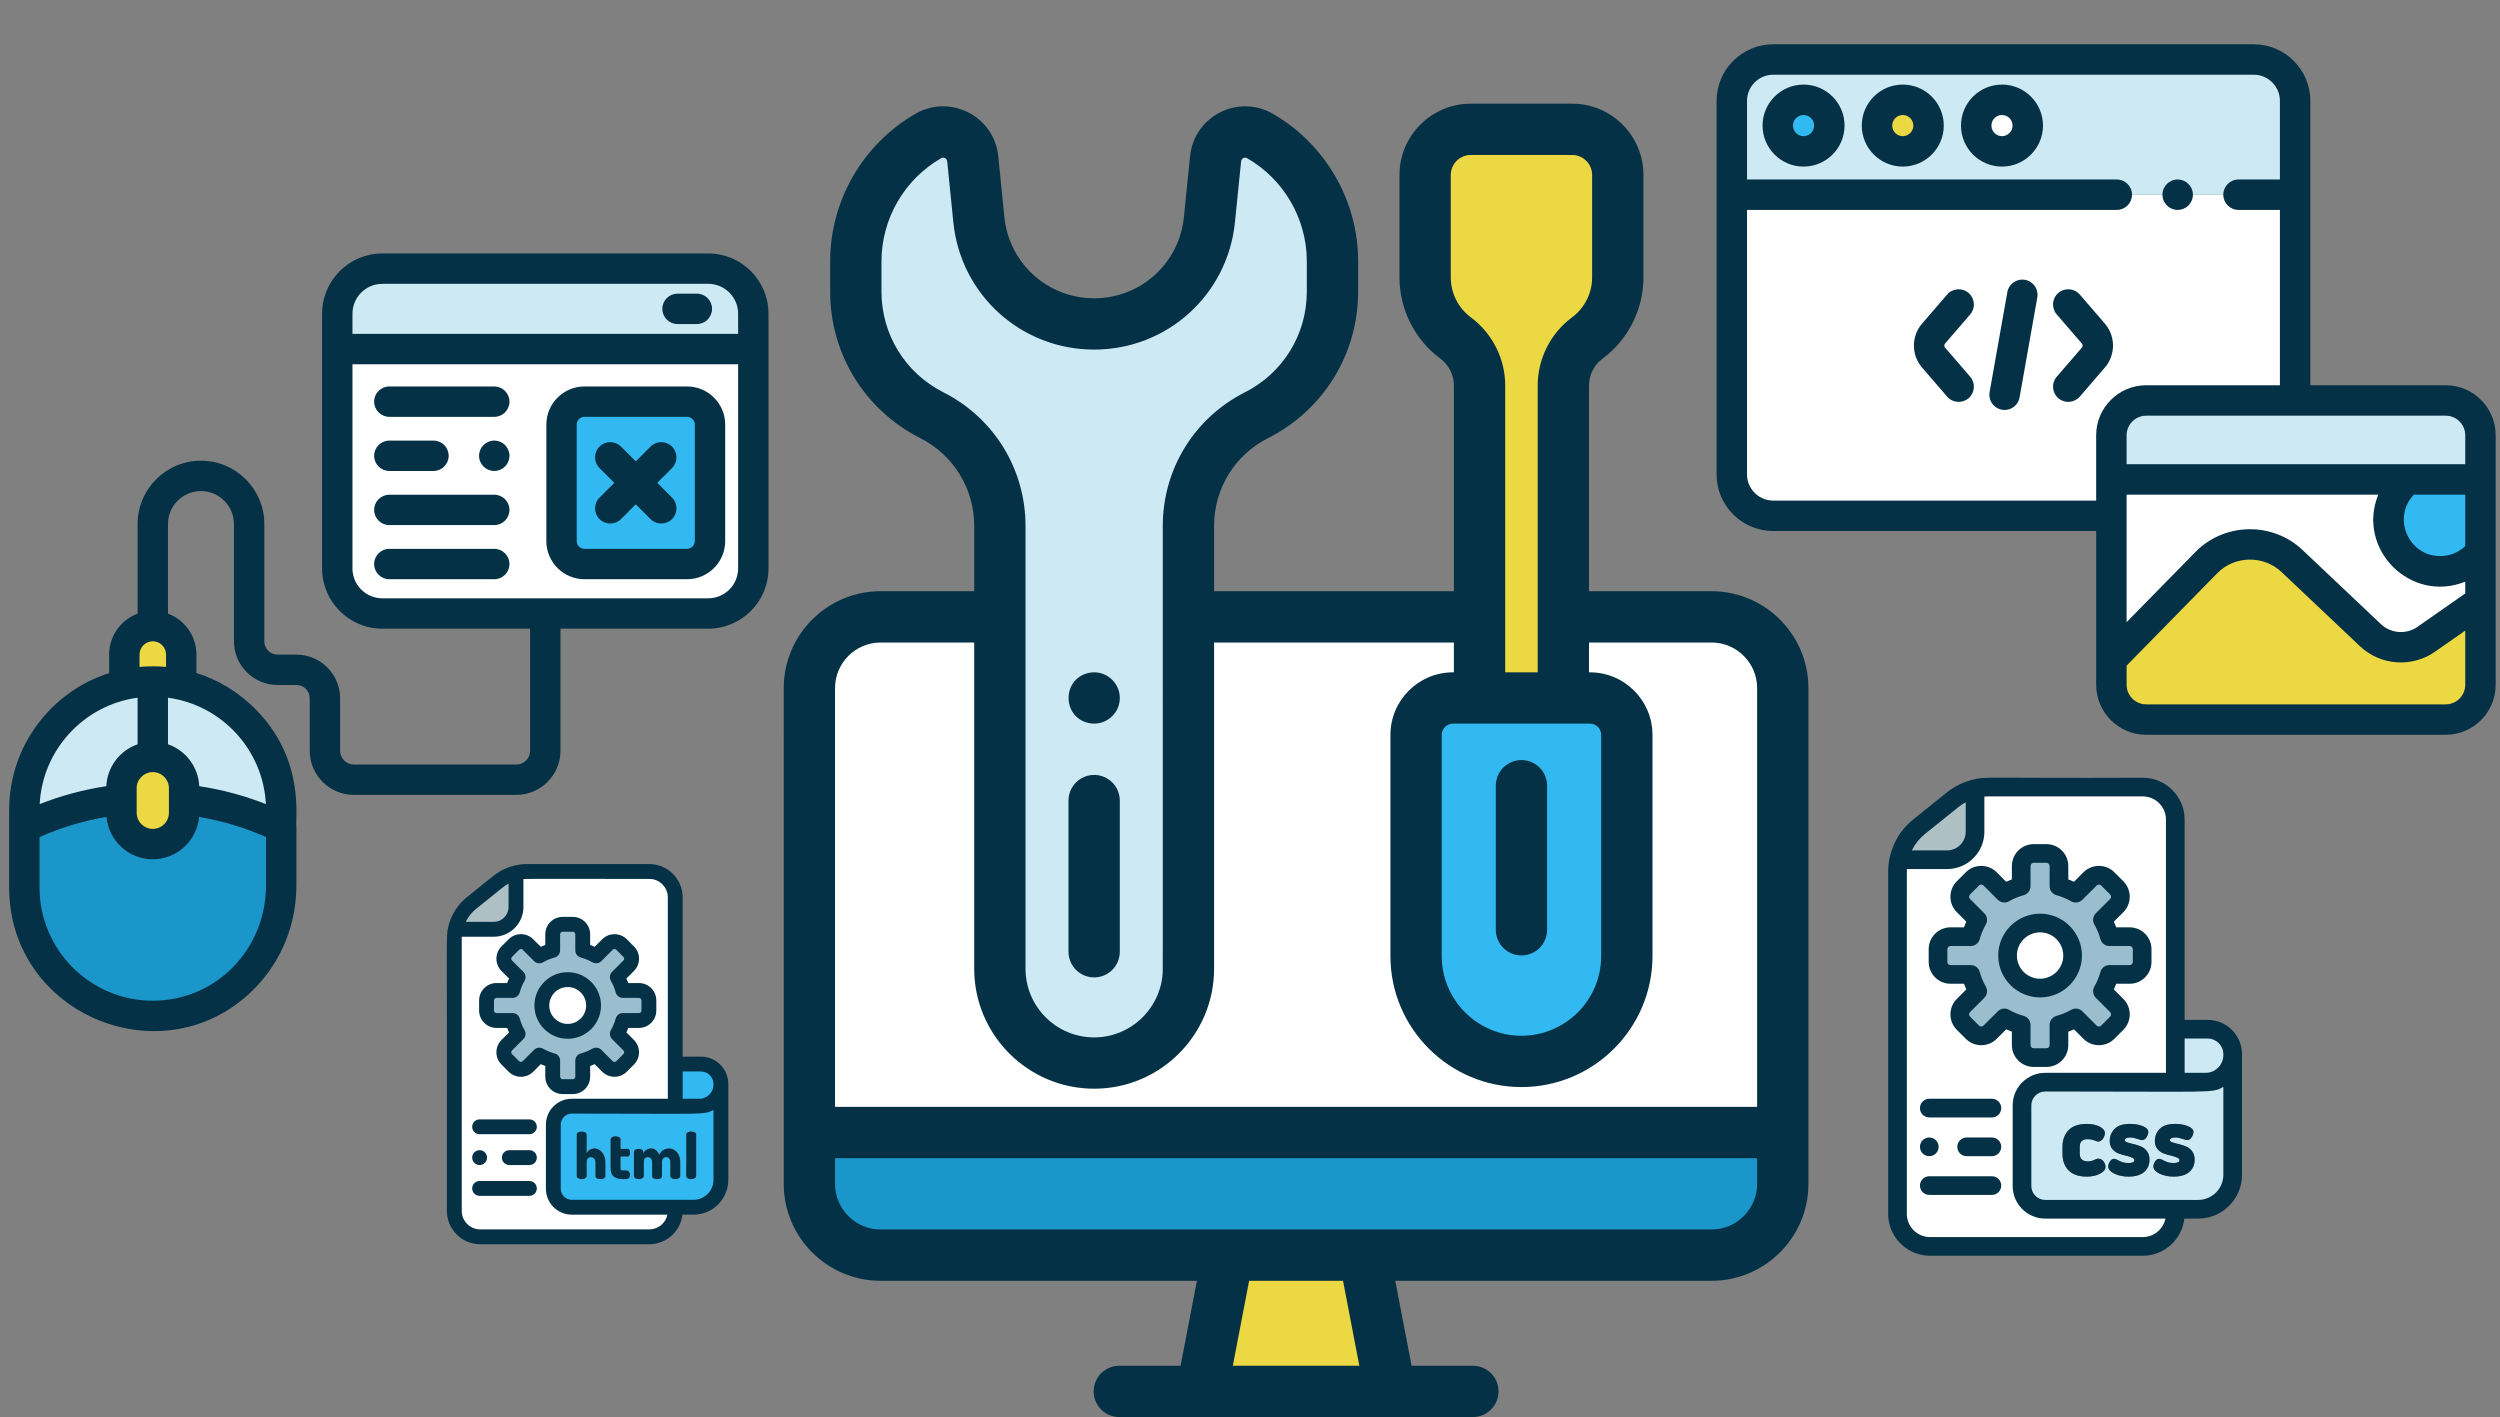 <svg width="434" height="246" viewBox="0 0 434 246" fill="none" xmlns="http://www.w3.org/2000/svg">
<rect x="0" y="0" width="434" height="246" fill="#808080" stroke="none"/>
<g clip-path="url(#clip0)">
<path d="M366.537 75.565C366.537 72.228 369.243 69.522 372.58 69.522H398.433V33.8H300.642V82.359C300.642 86.326 303.857 89.541 307.823 89.541H366.537C366.537 86.64 366.537 78.47 366.537 75.565Z" fill="white"/>
<path d="M398.433 17.512C398.433 13.545 395.218 10.33 391.251 10.33H307.823C303.857 10.33 300.642 13.546 300.642 17.512V33.8H398.433V17.512ZM313.097 26.278C310.625 26.278 308.621 24.274 308.621 21.801C308.621 19.329 310.625 17.325 313.097 17.325C315.57 17.325 317.574 19.329 317.574 21.801C317.574 24.274 315.57 26.278 313.097 26.278ZM330.321 26.278C327.849 26.278 325.844 24.274 325.844 21.801C325.844 19.329 327.848 17.325 330.321 17.325C332.793 17.325 334.798 19.329 334.798 21.801C334.797 24.274 332.793 26.278 330.321 26.278ZM347.544 26.278C345.072 26.278 343.067 24.274 343.067 21.801C343.067 19.329 345.071 17.325 347.544 17.325C350.017 17.325 352.021 19.329 352.021 21.801C352.021 24.274 350.017 26.278 347.544 26.278Z" fill="#CDE9F4"/>
<path d="M316.258 24.966C318.006 23.218 318.006 20.384 316.258 18.636C314.51 16.888 311.676 16.888 309.928 18.636C308.18 20.384 308.18 23.218 309.928 24.966C311.676 26.714 314.51 26.714 316.258 24.966Z" fill="#33B9F1"/>
<path d="M333.48 24.968C335.228 23.22 335.228 20.385 333.48 18.637C331.732 16.889 328.898 16.889 327.15 18.637C325.402 20.385 325.402 23.22 327.15 24.968C328.898 26.715 331.732 26.715 333.48 24.968Z" fill="#ECD843"/>
<path d="M347.544 26.278C350.017 26.278 352.021 24.274 352.021 21.801C352.021 19.329 350.017 17.325 347.544 17.325C345.072 17.325 343.067 19.329 343.067 21.801C343.067 24.274 345.072 26.278 347.544 26.278Z" fill="white"/>
<path d="M430.608 84.64V83.231H429.2C429.72 83.648 430.193 84.12 430.608 84.64Z" fill="white"/>
<path d="M423.614 99.179C418.669 99.179 414.661 95.171 414.661 90.226C414.661 87.395 415.974 84.872 418.025 83.231H366.537V114.474L383.015 97.673C387.07 93.538 393.69 93.414 397.897 97.393L411.517 110.272C414.162 112.773 418.2 113.072 421.184 110.987L430.608 104.402V95.812C428.968 97.864 426.445 99.179 423.614 99.179Z" fill="white"/>
<path d="M429.2 83.231H418.024C415.974 84.872 414.66 87.395 414.66 90.226C414.66 95.171 418.669 99.179 423.614 99.179C426.445 99.179 428.968 97.863 430.608 95.812V84.64C430.192 84.12 429.72 83.648 429.2 83.231Z" fill="#33B9F1"/>
<path d="M424.565 69.522H398.433H372.58C369.243 69.522 366.537 72.227 366.537 75.565V83.231H430.609V75.565C430.608 72.228 427.903 69.522 424.565 69.522Z" fill="#CDE9F4"/>
<path d="M411.517 110.272L397.897 97.393C393.69 93.414 387.07 93.539 383.015 97.673L366.537 114.475V118.877C366.537 122.214 369.243 124.92 372.58 124.92H424.565C427.903 124.92 430.608 122.214 430.608 118.877V104.402L421.184 110.987C418.2 113.072 414.162 112.773 411.517 110.272Z" fill="#ECD843"/>
<path d="M424.565 66.88H401.074C401.074 64.179 401.074 20.471 401.074 17.512C401.074 12.095 396.668 7.688 391.251 7.688H307.823C302.407 7.689 298 12.095 298 17.512V82.359C298 87.776 302.407 92.183 307.823 92.183H363.896V114.474V118.877C363.896 123.666 367.791 127.561 372.58 127.561H424.565C429.354 127.561 433.25 123.665 433.25 118.877C433.25 105.552 433.25 89.224 433.25 75.565C433.25 70.776 429.354 66.88 424.565 66.88ZM369.178 89.541V85.873H412.864C409.035 95.334 418.506 104.804 427.967 100.975V103.025L419.671 108.821C417.724 110.182 415.058 109.985 413.332 108.353L399.712 95.474C394.494 90.539 386.158 90.696 381.129 95.823L369.178 108.008V89.541ZM419.046 85.873H427.967V94.794C426.798 95.911 425.253 96.538 423.614 96.538C418.064 96.538 415.242 89.851 419.046 85.873ZM427.967 75.565V80.59C426.225 80.59 370.921 80.59 369.178 80.59V75.565C369.178 73.689 370.705 72.163 372.58 72.163H424.565C426.441 72.163 427.967 73.689 427.967 75.565ZM307.823 86.899C305.32 86.899 303.283 84.863 303.283 82.359V36.442H367.474C368.933 36.442 370.116 35.259 370.116 33.8C370.116 32.341 368.933 31.159 367.474 31.159H303.283V17.512C303.283 15.008 305.32 12.972 307.823 12.972H391.251C393.755 12.972 395.791 15.008 395.791 17.512V31.159H388.607C387.148 31.159 385.965 32.341 385.965 33.8C385.965 35.259 387.148 36.442 388.607 36.442H395.791V66.88H372.58C367.791 66.88 363.895 70.776 363.895 75.565V86.899H307.823V86.899ZM427.967 118.877C427.967 120.752 426.441 122.278 424.565 122.278H372.58C370.704 122.278 369.178 120.752 369.178 118.877V115.554L384.902 99.523C387.927 96.438 392.943 96.343 396.082 99.312L409.702 112.191C413.241 115.538 418.706 115.941 422.697 113.152L427.967 109.47V118.877Z" fill="#043145"/>
<path d="M313.097 14.683C309.172 14.683 305.979 17.877 305.979 21.801C305.979 25.726 309.172 28.92 313.097 28.92C317.022 28.92 320.216 25.727 320.216 21.801C320.216 17.876 317.022 14.683 313.097 14.683ZM313.097 23.637C312.086 23.637 311.262 22.813 311.262 21.801C311.262 20.79 312.086 19.967 313.097 19.967C314.109 19.967 314.932 20.79 314.932 21.801C314.932 22.813 314.109 23.637 313.097 23.637Z" fill="#043145"/>
<path d="M330.321 14.683C326.396 14.683 323.203 17.877 323.203 21.801C323.203 25.726 326.396 28.92 330.321 28.92C334.246 28.92 337.439 25.727 337.439 21.801C337.439 17.876 334.246 14.683 330.321 14.683ZM330.321 23.637C329.309 23.637 328.486 22.813 328.486 21.801C328.486 20.79 329.309 19.967 330.321 19.967C331.332 19.967 332.156 20.79 332.156 21.801C332.156 22.813 331.332 23.637 330.321 23.637Z" fill="#043145"/>
<path d="M347.544 14.683C343.619 14.683 340.426 17.877 340.426 21.801C340.426 25.726 343.619 28.92 347.544 28.92C351.469 28.92 354.662 25.727 354.662 21.801C354.662 17.876 351.469 14.683 347.544 14.683ZM347.544 23.637C346.532 23.637 345.709 22.813 345.709 21.801C345.709 20.79 346.532 19.967 347.544 19.967C348.556 19.967 349.379 20.79 349.379 21.801C349.379 22.813 348.556 23.637 347.544 23.637Z" fill="#043145"/>
<path d="M342.025 54.584C342.978 53.479 342.855 51.811 341.75 50.858C340.645 49.905 338.977 50.028 338.024 51.132L333.659 56.192C331.79 58.359 331.79 61.626 333.659 63.793L338.024 68.853C338.976 69.955 340.644 70.082 341.75 69.127C342.855 68.174 342.978 66.506 342.025 65.402L337.659 60.342C337.488 60.143 337.488 59.843 337.659 59.644L342.025 54.584Z" fill="#043145"/>
<path d="M365.416 56.192L361.05 51.132C360.097 50.028 358.429 49.905 357.324 50.858C356.22 51.81 356.097 53.479 357.05 54.583L361.415 59.643C361.587 59.842 361.587 60.142 361.415 60.341L357.05 65.401C356.097 66.506 356.22 68.174 357.324 69.127C358.431 70.082 360.099 69.955 361.05 68.853L365.416 63.793C367.284 61.626 367.284 58.359 365.416 56.192Z" fill="#043145"/>
<path d="M351.538 48.578C350.101 48.323 348.73 49.281 348.475 50.718L345.397 68.065C345.111 69.68 346.352 71.168 348.001 71.168C349.258 71.168 350.372 70.268 350.599 68.988L353.677 51.641C353.932 50.204 352.974 48.833 351.538 48.578Z" fill="#043145"/>
<path d="M378.047 36.442C379.506 36.442 380.689 35.259 380.689 33.8C380.689 32.341 379.506 31.159 378.047 31.159H378.041C376.582 31.159 375.402 32.341 375.402 33.8C375.402 35.259 376.588 36.442 378.047 36.442Z" fill="#043145"/>
</g>
<path d="M297.12 107.086H271.4V121.169H276.012C279.55 121.169 282.418 124.037 282.418 127.575V165.966C282.418 176.069 274.228 184.26 264.125 184.26C254.021 184.26 245.831 176.069 245.831 165.966V127.575C245.831 124.037 248.699 121.169 252.237 121.169H256.85V107.086H206.311V168.179C206.311 177.219 198.983 184.547 189.944 184.547C180.904 184.547 173.576 177.219 173.576 168.179V107.086H152.88C146.047 107.086 140.509 112.624 140.509 119.457V196.61H309.491V119.457C309.491 112.624 303.952 107.086 297.12 107.086Z" fill="white"/>
<path d="M140.509 205.521C140.509 212.354 146.047 217.892 152.88 217.892H213.172H236.827H297.12C303.952 217.892 309.491 212.354 309.491 205.521V196.61H140.509V205.521Z" fill="#1A96CA"/>
<path d="M189.944 184.547C198.984 184.547 206.312 177.219 206.312 168.179V107.086V91.306C206.312 83.18 210.882 75.746 218.132 72.076C226.22 67.984 231.318 59.69 231.318 50.625V45.373C231.318 36.388 226.517 28.088 218.73 23.607C215.487 21.742 211.4 23.839 211.024 27.561L209.956 38.14C208.919 48.415 200.27 56.234 189.944 56.234C179.617 56.234 170.968 48.414 169.931 38.14L168.863 27.561C168.487 23.839 164.4 21.742 161.158 23.607C153.37 28.088 148.57 36.388 148.57 45.373V50.625C148.57 59.69 153.668 67.984 161.755 72.076C169.006 75.746 173.576 83.18 173.576 91.306V168.179C173.576 177.219 180.904 184.547 189.944 184.547Z" fill="#CDE9F4"/>
<path d="M252.237 121.169C248.699 121.169 245.83 124.037 245.83 127.575V165.966C245.83 176.069 254.021 184.26 264.124 184.26C274.227 184.26 282.418 176.069 282.418 165.966V127.575C282.418 124.037 279.55 121.169 276.011 121.169C266.974 121.169 257.119 121.169 252.237 121.169Z" fill="#33B9F1"/>
<path d="M271.4 121.169V107.086V66.922C271.4 63.669 272.942 60.61 275.556 58.675C278.883 56.212 280.846 52.318 280.846 48.178V30.369C280.846 25.997 277.301 22.453 272.929 22.453H255.32C250.948 22.453 247.404 25.997 247.404 30.369V48.178C247.404 52.318 249.366 56.212 252.693 58.675C255.307 60.61 256.85 63.67 256.85 66.922V121.169H271.4V121.169Z" fill="#ECD843"/>
<path d="M208.626 241.547H241.374L236.827 217.892H213.172L208.626 241.547Z" fill="#ECD843"/>
<path d="M313.944 119.457C313.944 110.18 306.397 102.633 297.12 102.633H275.852V66.922C275.852 65.09 276.732 63.345 278.205 62.255C282.647 58.967 285.299 53.705 285.299 48.178V30.369C285.299 23.549 279.75 18 272.929 18H255.32C248.499 18 242.95 23.549 242.95 30.369V48.178C242.95 53.704 245.602 58.967 250.044 62.254C251.517 63.344 252.396 65.089 252.396 66.922V102.632H210.765V91.305C210.765 84.822 214.358 78.976 220.143 76.049C229.783 71.17 235.772 61.428 235.772 50.624V45.373C235.772 34.826 230.092 25.006 220.951 19.747C214.907 16.27 207.294 20.186 206.595 27.113L205.527 37.693C204.716 45.725 198.018 51.782 189.945 51.782C181.872 51.782 175.173 45.725 174.363 37.693L173.295 27.113C172.595 20.178 164.975 16.275 158.939 19.747C149.796 25.006 144.116 34.826 144.116 45.373V50.625C144.116 61.429 150.105 71.172 159.745 76.05C165.529 78.977 169.123 84.823 169.123 91.306V102.633H152.88C143.603 102.633 136.056 110.18 136.056 119.457C136.056 122.843 136.055 202.127 136.055 205.522C136.055 214.799 143.603 222.346 152.88 222.346H207.782L204.947 237.094H194.31C191.851 237.094 189.857 239.088 189.857 241.547C189.857 244.006 191.851 246 194.31 246H255.689C258.149 246 260.143 244.006 260.143 241.547C260.143 239.088 258.149 237.094 255.689 237.094H245.053L242.218 222.345H297.12C306.397 222.345 313.944 214.798 313.944 205.521C313.944 202.124 313.944 122.855 313.944 119.457ZM250.283 165.966V127.575C250.283 126.498 251.16 125.622 252.237 125.622H276.012C277.089 125.622 277.965 126.498 277.965 127.575V165.966C277.965 173.598 271.756 179.807 264.125 179.807C256.483 179.807 250.283 173.588 250.283 165.966ZM251.856 48.178V30.369C251.856 28.46 253.41 26.906 255.32 26.906H272.929C274.839 26.906 276.393 28.46 276.393 30.369V48.178C276.393 50.894 275.089 53.48 272.907 55.095C269.174 57.857 266.946 62.279 266.946 66.922V116.716H261.302C261.302 112.001 261.302 72.643 261.302 66.922C261.302 62.279 259.074 57.858 255.342 55.095C253.159 53.48 251.856 50.894 251.856 48.178ZM163.766 68.103C157.139 64.75 153.023 58.052 153.023 50.625V45.373C153.023 38.003 156.991 31.142 163.378 27.467C163.848 27.198 164.383 27.517 164.433 28.008L165.5 38.587C166.771 51.187 177.28 60.688 189.944 60.688C202.607 60.688 213.115 51.187 214.387 38.588L215.455 28.008C215.507 27.494 216.061 27.21 216.508 27.467C222.896 31.142 226.864 38.003 226.864 45.373V50.625C226.864 58.052 222.748 64.75 216.121 68.103C207.323 72.555 201.858 81.446 201.858 91.306V107.086C201.837 171.77 201.914 168.251 201.797 169.396C201.185 175.396 196.103 180.094 189.944 180.094C183.367 180.094 178.029 174.742 178.029 168.179C178.029 159.771 178.029 99.067 178.029 91.306C178.029 81.446 172.564 72.555 163.766 68.103ZM152.88 111.539H169.123V168.179C169.123 179.66 178.463 189 189.944 189C201.425 189 210.765 179.66 210.765 168.179V111.539H252.396V116.716H252.237C246.249 116.716 241.378 121.587 241.378 127.576V165.967C241.378 178.509 251.582 188.714 264.125 188.714C276.667 188.714 286.872 178.509 286.872 165.967V127.576C286.872 121.588 282 116.716 276.012 116.716H275.853V111.539H297.12C301.486 111.539 305.038 115.091 305.038 119.457V192.157H144.962V119.457C144.962 115.091 148.514 111.539 152.88 111.539ZM235.983 237.094H214.017L216.851 222.345H233.149L235.983 237.094ZM152.88 213.439C148.514 213.439 144.962 209.887 144.962 205.521V201.063H305.038V205.521C305.038 209.887 301.486 213.439 297.12 213.439C291.67 213.439 158.917 213.439 152.88 213.439Z" fill="#043145"/>
<path d="M189.944 169.677C192.403 169.677 194.397 167.683 194.397 165.224V138.981C194.397 136.522 192.403 134.528 189.944 134.528C187.485 134.528 185.49 136.522 185.49 138.981V165.224C185.49 167.683 187.485 169.677 189.944 169.677Z" fill="#043145"/>
<path d="M264.124 131.947C261.665 131.947 259.671 133.942 259.671 136.401V161.412C259.671 163.871 261.665 165.866 264.124 165.866C266.583 165.866 268.577 163.871 268.577 161.412V136.401C268.577 133.941 266.584 131.947 264.124 131.947Z" fill="#043145"/>
<path d="M189.072 116.801C184.323 117.766 184.311 124.567 189.072 125.534C191.811 126.08 194.398 123.99 194.398 121.17C194.398 118.382 191.826 116.245 189.072 116.801Z" fill="#043145"/>
<g clip-path="url(#clip1)">
<path d="M355.053 171.46C358.131 170.961 360.222 168.061 359.723 164.983C359.224 161.905 356.324 159.814 353.246 160.313C350.168 160.812 348.077 163.712 348.576 166.79C349.075 169.868 351.975 171.959 355.053 171.46Z" fill="white"/>
<path d="M353.055 183.601H355.262C356.462 183.601 357.434 182.628 357.434 181.428V177.92C358.467 177.64 359.445 177.23 360.352 176.71L362.834 179.191C363.683 180.04 365.059 180.04 365.907 179.191L367.467 177.631C368.316 176.783 368.316 175.407 367.467 174.558L364.986 172.076C365.506 171.169 365.916 170.191 366.196 169.158H369.704C370.904 169.158 371.877 168.186 371.877 166.986V164.779C371.877 163.579 370.904 162.606 369.704 162.606H366.196C365.916 161.574 365.506 160.596 364.986 159.688L367.467 157.207C368.316 156.358 368.316 154.982 367.467 154.134L365.907 152.573C365.059 151.725 363.683 151.725 362.834 152.573L360.352 155.055C359.445 154.535 358.467 154.125 357.434 153.845V150.337C357.434 149.137 356.462 148.164 355.262 148.164H353.055C351.855 148.164 350.882 149.137 350.882 150.337V153.845C349.85 154.125 348.872 154.535 347.964 155.055L345.483 152.574C344.634 151.725 343.258 151.725 342.41 152.574L340.849 154.134C340.001 154.982 340.001 156.358 340.849 157.207L343.331 159.689C342.811 160.596 342.401 161.574 342.121 162.606H338.613C337.413 162.606 336.44 163.579 336.44 164.779V166.986C336.44 168.186 337.413 169.159 338.613 169.159H342.121C342.401 170.191 342.811 171.169 343.331 172.077L340.849 174.558C340.001 175.407 340.001 176.783 340.849 177.631L342.41 179.192C343.258 180.04 344.634 180.04 345.483 179.192L347.964 176.71C348.872 177.23 349.85 177.64 350.882 177.92V181.428C350.882 182.628 351.855 183.601 353.055 183.601ZM348.512 165.883C348.512 162.764 351.04 160.236 354.158 160.236C357.277 160.236 359.805 162.764 359.805 165.883C359.805 169.001 357.277 171.529 354.158 171.529C351.04 171.529 348.512 169.001 348.512 165.883Z" fill="#9BBECF"/>
<path d="M383.251 178.672H377.63V187.863H382.893C385.49 187.863 387.595 185.758 387.595 183.162V183.015C387.595 180.616 385.65 178.672 383.251 178.672Z" fill="#CDE9F4"/>
<path d="M351.019 205.89V191.899C351.019 189.67 352.826 187.863 355.055 187.863H377.63V178.672V142.288C377.63 139.165 375.098 136.633 371.974 136.633C343.841 136.732 344.965 136.409 342.869 136.922V144.386C342.869 147.072 340.691 149.25 338.004 149.25H329.629C329.206 151.236 329.486 148.522 329.406 210.723C329.406 213.847 331.938 216.379 335.062 216.379H371.974C375.098 216.379 377.63 213.847 377.63 210.723V209.926H355.055C352.826 209.926 351.019 208.119 351.019 205.89ZM347.964 176.71L345.483 179.191C344.634 180.04 343.258 180.04 342.41 179.191L340.849 177.631C340.001 176.783 340.001 175.407 340.849 174.558L343.331 172.076C342.811 171.169 342.401 170.191 342.121 169.159H338.613C337.413 169.159 336.44 168.186 336.44 166.986V164.779C336.44 163.579 337.413 162.606 338.613 162.606H342.121C342.401 161.574 342.811 160.596 343.331 159.688L340.849 157.207C340.001 156.358 340.001 154.982 340.849 154.134L342.41 152.573C343.258 151.725 344.634 151.725 345.483 152.573L347.964 155.055C348.872 154.535 349.85 154.125 350.882 153.845V150.337C350.882 149.137 351.855 148.164 353.055 148.164H355.262C356.462 148.164 357.435 149.137 357.435 150.337V153.845C358.467 154.125 359.445 154.535 360.353 155.055L362.834 152.574C363.683 151.725 365.059 151.725 365.907 152.574L367.467 154.134C368.316 154.982 368.316 156.358 367.467 157.207L364.986 159.689C365.506 160.596 365.916 161.574 366.196 162.606H369.704C370.904 162.606 371.877 163.579 371.877 164.779V166.986C371.877 168.186 370.904 169.159 369.704 169.159H366.196C365.916 170.191 365.506 171.169 364.986 172.077L367.467 174.558C368.316 175.407 368.316 176.783 367.467 177.631L365.907 179.192C365.059 180.04 363.683 180.04 362.834 179.192L360.353 176.71C359.445 177.23 358.467 177.64 357.435 177.92V181.428C357.435 182.628 356.462 183.601 355.262 183.601H353.055C351.855 183.601 350.882 182.628 350.882 181.428V177.92C349.85 177.64 348.872 177.23 347.964 176.71Z" fill="white"/>
<path d="M342.869 144.385C342.869 135.93 342.869 145.391 342.869 136.922C342.693 136.995 341.047 137.23 338.967 138.846C333.611 143.347 331.719 143.981 330.261 147.296C329.781 148.387 329.67 149.111 329.629 149.25H338.004C340.691 149.25 342.869 147.072 342.869 144.385Z" fill="#AEC0C4"/>
<path d="M382.893 187.863H377.63H355.054C352.826 187.863 351.019 189.67 351.019 191.899V205.89C351.019 208.119 352.826 209.926 355.054 209.926H377.63H381.606C384.913 209.926 387.594 207.245 387.594 203.938V183.162C387.594 185.758 385.49 187.863 382.893 187.863ZM364.542 203.765C363.912 204.093 363.15 204.258 362.276 204.258C360.872 204.258 359.805 203.894 359.104 203.175C358.404 202.456 358.049 201.491 358.049 200.305V199.064C358.049 197.89 358.404 196.928 359.104 196.204C359.804 195.478 360.859 195.11 362.24 195.11C363.125 195.11 363.877 195.264 364.477 195.567C365.095 195.879 365.407 196.262 365.407 196.707C365.407 197.027 365.295 197.352 365.073 197.675C364.845 198.008 364.562 198.176 364.23 198.176C364.161 198.176 364.013 198.154 363.533 197.961C363.197 197.825 362.842 197.756 362.477 197.756C361.511 197.756 361.042 198.186 361.042 199.069V200.3C361.042 201.183 361.517 201.612 362.495 201.612C362.847 201.612 363.188 201.535 363.511 201.383C363.86 201.218 364.096 201.137 364.23 201.137C364.608 201.137 364.922 201.296 365.162 201.607C365.397 201.913 365.517 202.237 365.517 202.57C365.517 203.027 365.189 203.429 364.542 203.765ZM372.199 203.474C371.573 203.994 370.68 204.258 369.545 204.258C368.588 204.258 367.752 204.087 367.062 203.748C366.353 203.4 365.994 202.979 365.994 202.497C365.994 202.227 366.09 201.939 366.281 201.641C366.479 201.331 366.723 201.174 367.007 201.174C367.168 201.174 367.357 201.236 367.585 201.363C367.792 201.479 368.059 201.601 368.378 201.724C368.69 201.844 369.058 201.905 369.472 201.905C370.17 201.905 370.523 201.737 370.523 201.406C370.523 201.228 370.396 201.083 370.132 200.962C369.847 200.83 369.493 200.717 369.08 200.625C368.659 200.531 368.232 200.406 367.81 200.253C367.378 200.096 367.007 199.834 366.707 199.473C366.404 199.108 366.25 198.636 366.25 198.068C366.25 197.253 366.534 196.549 367.095 195.976C367.656 195.401 368.554 195.11 369.765 195.11C370.586 195.11 371.324 195.238 371.959 195.491C372.617 195.753 372.95 196.094 372.95 196.507C372.95 196.764 372.848 197.063 372.646 197.398C372.437 197.745 372.168 197.921 371.846 197.921C371.714 197.921 371.43 197.845 370.98 197.688C370.552 197.539 370.155 197.464 369.801 197.464C369.477 197.464 369.23 197.516 369.068 197.619C368.915 197.715 368.841 197.822 368.841 197.946C368.841 198.082 368.973 198.199 369.234 198.291C369.528 198.394 369.888 198.497 370.304 198.596C370.726 198.696 371.153 198.827 371.574 198.985C372.006 199.148 372.38 199.428 372.687 199.819C372.995 200.213 373.151 200.711 373.151 201.301C373.151 202.218 372.831 202.949 372.199 203.474ZM380.034 203.474C379.407 203.994 378.514 204.258 377.38 204.258C376.422 204.258 375.587 204.087 374.897 203.748C374.188 203.4 373.829 202.979 373.829 202.497C373.829 202.227 373.925 201.939 374.115 201.641C374.313 201.331 374.558 201.174 374.841 201.174C375.003 201.174 375.192 201.236 375.42 201.363C375.627 201.479 375.894 201.601 376.213 201.724C376.525 201.844 376.893 201.905 377.307 201.905C378.005 201.905 378.358 201.737 378.358 201.406C378.358 201.228 378.23 201.083 377.967 200.962C377.682 200.83 377.328 200.717 376.915 200.625C376.494 200.531 376.067 200.406 375.645 200.253C375.213 200.096 374.842 199.834 374.542 199.473C374.238 199.108 374.085 198.636 374.085 198.068C374.085 197.253 374.369 196.549 374.93 195.976C375.491 195.401 376.389 195.11 377.599 195.11C378.421 195.11 379.159 195.238 379.794 195.491C380.452 195.753 380.785 196.094 380.785 196.507C380.785 196.764 380.683 197.063 380.481 197.398C380.272 197.745 380.002 197.921 379.681 197.921C379.549 197.921 379.265 197.845 378.815 197.688C378.386 197.539 377.99 197.464 377.636 197.464C377.312 197.464 377.065 197.516 376.903 197.619C376.75 197.715 376.676 197.822 376.676 197.946C376.676 198.082 376.808 198.199 377.069 198.291C377.363 198.394 377.722 198.497 378.139 198.596C378.56 198.696 378.988 198.827 379.409 198.985C379.841 199.148 380.215 199.428 380.521 199.819C380.83 200.213 380.986 200.711 380.986 201.301C380.986 202.218 380.666 202.949 380.034 203.474Z" fill="#CDE9F4"/>
<path d="M361.426 165.882C361.426 161.875 358.166 158.615 354.158 158.615C350.151 158.615 346.891 161.875 346.891 165.882C346.891 169.89 350.151 173.15 354.158 173.15C358.166 173.15 361.426 169.89 361.426 165.882ZM350.133 165.882C350.133 163.663 351.939 161.857 354.158 161.857C356.378 161.857 358.184 163.663 358.184 165.882C358.184 168.102 356.378 169.908 354.158 169.908C351.939 169.908 350.133 168.102 350.133 165.882Z" fill="#043145"/>
<path d="M353.055 185.222H355.262C357.353 185.222 359.055 183.52 359.055 181.428V179.101C359.389 178.977 359.718 178.84 360.042 178.691L361.688 180.338C363.167 181.817 365.574 181.817 367.053 180.338L368.613 178.777C370.093 177.298 370.093 174.891 368.613 173.412L366.967 171.766C367.116 171.442 367.253 171.113 367.377 170.779H369.704C371.796 170.779 373.498 169.078 373.498 166.986V164.779C373.498 162.687 371.796 160.985 369.704 160.985H367.377C367.253 160.652 367.117 160.323 366.967 159.999L368.614 158.353C370.093 156.874 370.093 154.467 368.614 152.988L367.053 151.427C365.574 149.948 363.167 149.949 361.688 151.427L360.042 153.074C359.718 152.925 359.389 152.788 359.055 152.664V150.337C359.055 148.245 357.354 146.543 355.262 146.543H353.055C350.963 146.543 349.262 148.245 349.262 150.337V152.664C348.928 152.788 348.599 152.925 348.275 153.073L346.629 151.427C345.15 149.948 342.743 149.948 341.264 151.427L339.703 152.987C338.224 154.467 338.224 156.873 339.703 158.353L341.35 159.999C341.201 160.323 341.064 160.652 340.94 160.985H338.613C336.521 160.985 334.819 162.687 334.819 164.779V166.986C334.819 169.077 336.521 170.779 338.613 170.779H340.94C341.064 171.113 341.201 171.442 341.349 171.766L339.703 173.412C338.224 174.891 338.224 177.298 339.703 178.777L341.264 180.337C342.743 181.817 345.15 181.817 346.629 180.337L348.275 178.691C348.599 178.84 348.928 178.977 349.262 179.101V181.428C349.261 183.52 350.963 185.222 353.055 185.222ZM348.771 175.303C348.131 174.937 347.332 175.05 346.818 175.563L344.336 178.045C344.121 178.26 343.771 178.26 343.556 178.045L341.996 176.485C341.78 176.27 341.78 175.919 341.996 175.704L344.477 173.222C344.995 172.705 345.101 171.905 344.737 171.27C344.279 170.471 343.925 169.617 343.685 168.734C343.493 168.028 342.853 167.538 342.121 167.538H338.613C338.309 167.538 338.061 167.29 338.061 166.986V164.779C338.061 164.475 338.309 164.227 338.613 164.227H342.121C342.853 164.227 343.494 163.737 343.685 163.031C343.925 162.147 344.279 161.294 344.737 160.495C345.101 159.86 344.995 159.06 344.477 158.542L341.996 156.061C341.78 155.845 341.78 155.495 341.996 155.28L343.556 153.72C343.771 153.504 344.121 153.504 344.336 153.72L346.818 156.201C347.335 156.719 348.136 156.825 348.77 156.461C349.57 156.003 350.423 155.649 351.307 155.409C352.013 155.217 352.503 154.576 352.503 153.845V150.337C352.503 150.033 352.751 149.785 353.055 149.785H355.261C355.566 149.785 355.813 150.033 355.813 150.337V153.845C355.813 154.577 356.303 155.218 357.01 155.409C357.893 155.649 358.747 156.003 359.546 156.462C360.181 156.825 360.981 156.719 361.498 156.202L363.98 153.72C364.195 153.505 364.546 153.505 364.761 153.72L366.321 155.28C366.536 155.495 366.536 155.846 366.321 156.061L363.839 158.543C363.322 159.06 363.215 159.86 363.579 160.495C364.037 161.294 364.391 162.147 364.631 163.031C364.823 163.737 365.464 164.227 366.195 164.227H369.703C370.008 164.227 370.256 164.475 370.256 164.779V166.986C370.256 167.29 370.008 167.538 369.703 167.538H366.195C365.464 167.538 364.823 168.028 364.631 168.734C364.391 169.618 364.037 170.471 363.579 171.27C363.215 171.905 363.322 172.705 363.839 173.223L366.321 175.704C366.536 175.92 366.536 176.27 366.321 176.485L364.761 178.045C364.546 178.261 364.195 178.261 363.98 178.045L361.498 175.564C360.981 175.046 360.181 174.94 359.546 175.304C358.747 175.762 357.893 176.116 357.009 176.356C356.303 176.548 355.813 177.189 355.813 177.92V181.428C355.813 181.732 355.566 181.98 355.261 181.98H353.055C352.75 181.98 352.503 181.732 352.503 181.428V177.92C352.503 177.188 352.013 176.548 351.307 176.356C350.423 176.116 349.57 175.762 348.771 175.303Z" fill="#043145"/>
<path d="M383.251 177.051H379.251V142.288C379.251 138.276 375.987 135.012 371.974 135.012C344.046 135.122 344.893 134.758 342.486 135.348C342.485 135.348 342.484 135.348 342.483 135.348C340.836 135.752 339.269 136.524 337.952 137.583L332.14 142.254C329.313 144.525 327.785 147.933 327.785 151.341V210.723C327.785 214.736 331.049 218 335.062 218H371.974C375.708 218 378.793 215.173 379.203 211.547H381.606C385.802 211.547 389.215 208.133 389.215 203.938C389.215 201.634 389.215 185.284 389.215 183.015C389.215 179.726 386.54 177.051 383.251 177.051ZM334.171 144.78L339.982 140.11C340.376 139.793 340.801 139.512 341.248 139.271V144.385C341.248 146.174 339.793 147.629 338.004 147.629H331.893C332.433 146.53 333.209 145.553 334.171 144.78ZM371.974 214.758H335.061C332.837 214.758 331.026 212.948 331.026 210.723C331.031 147.353 331.014 151.318 331.04 150.871H338.004C341.58 150.871 344.489 147.962 344.489 144.385V138.289C345.207 138.223 343.795 138.266 371.974 138.253C374.199 138.253 376.009 140.063 376.009 142.288V186.243H355.055C351.935 186.243 349.398 188.78 349.398 191.899V205.89C349.398 209.009 351.935 211.547 355.055 211.547H375.925C375.543 213.378 373.917 214.758 371.974 214.758ZM385.974 203.938C385.974 206.346 384.014 208.305 381.606 208.305C375.574 208.305 360.492 208.305 355.055 208.305C353.723 208.305 352.64 207.222 352.64 205.891V191.899C352.64 190.568 353.723 189.484 355.055 189.484C384.667 189.484 383.946 189.818 385.974 188.682V203.938ZM385.974 183.162C385.974 184.86 384.592 186.242 382.893 186.242H379.251V180.292H383.251C384.753 180.292 385.974 181.514 385.974 183.015V183.162Z" fill="#043145"/>
<path d="M345.792 190.745H334.924C334.029 190.745 333.303 191.471 333.303 192.366C333.303 193.261 334.029 193.987 334.924 193.987H345.792C346.687 193.987 347.413 193.261 347.413 192.366C347.413 191.471 346.687 190.745 345.792 190.745Z" fill="#043145"/>
<path d="M345.792 197.469H341.408C340.513 197.469 339.787 198.195 339.787 199.09C339.787 199.986 340.513 200.711 341.408 200.711H345.792C346.687 200.711 347.413 199.986 347.413 199.09C347.413 198.195 346.687 197.469 345.792 197.469Z" fill="#043145"/>
<path d="M334.924 200.711H334.928C335.823 200.711 336.547 199.986 336.547 199.09C336.547 198.195 335.819 197.469 334.924 197.469C334.029 197.469 333.303 198.195 333.303 199.09C333.303 199.986 334.029 200.711 334.924 200.711Z" fill="#043145"/>
<path d="M345.792 204.194H334.924C334.029 204.194 333.303 204.92 333.303 205.815C333.303 206.71 334.029 207.436 334.924 207.436H345.792C346.687 207.436 347.413 206.71 347.413 205.815C347.413 204.92 346.687 204.194 345.792 204.194Z" fill="#043145"/>
<path d="M364.231 201.138C364.096 201.138 363.861 201.219 363.511 201.384C363.189 201.536 362.847 201.613 362.496 201.613C361.518 201.613 361.042 201.184 361.042 200.3V199.07C361.042 198.187 361.512 197.757 362.477 197.757C362.842 197.757 363.197 197.826 363.534 197.961C364.013 198.155 364.161 198.177 364.231 198.177C364.562 198.177 364.846 198.009 365.074 197.676C365.295 197.353 365.408 197.028 365.408 196.708C365.408 196.263 365.095 195.88 364.477 195.567C363.878 195.265 363.125 195.111 362.24 195.111C360.86 195.111 359.805 195.479 359.104 196.205C358.405 196.929 358.05 197.891 358.05 199.064V200.306C358.05 201.492 358.404 202.457 359.104 203.175C359.805 203.895 360.872 204.259 362.276 204.259C363.15 204.259 363.912 204.093 364.542 203.766C365.189 203.43 365.517 203.028 365.517 202.571C365.517 202.238 365.398 201.914 365.163 201.608C364.922 201.296 364.608 201.138 364.231 201.138Z" fill="#043145"/>
<path d="M371.574 198.985C371.153 198.827 370.725 198.696 370.304 198.596C369.887 198.497 369.528 198.394 369.234 198.291C368.973 198.199 368.841 198.082 368.841 197.946C368.841 197.822 368.915 197.715 369.068 197.619C369.23 197.516 369.477 197.464 369.801 197.464C370.155 197.464 370.552 197.539 370.979 197.688C371.43 197.845 371.713 197.921 371.846 197.921C372.167 197.921 372.436 197.745 372.646 197.398C372.848 197.063 372.95 196.764 372.95 196.507C372.95 196.094 372.616 195.753 371.958 195.491C371.324 195.238 370.586 195.11 369.764 195.11C368.554 195.11 367.656 195.401 367.095 195.976C366.534 196.549 366.249 197.253 366.249 198.068C366.249 198.636 366.403 199.108 366.707 199.473C367.007 199.834 367.378 200.096 367.81 200.253C368.232 200.406 368.659 200.531 369.08 200.625C369.493 200.717 369.846 200.83 370.132 200.962C370.395 201.083 370.523 201.228 370.523 201.406C370.523 201.737 370.169 201.905 369.472 201.905C369.058 201.905 368.69 201.844 368.378 201.724C368.059 201.601 367.792 201.479 367.585 201.363C367.357 201.236 367.168 201.174 367.006 201.174C366.723 201.174 366.478 201.331 366.28 201.641C366.09 201.939 365.994 202.227 365.994 202.497C365.994 202.979 366.353 203.4 367.062 203.748C367.752 204.087 368.587 204.258 369.545 204.258C370.679 204.258 371.572 203.994 372.199 203.474C372.831 202.949 373.151 202.218 373.151 201.301C373.151 200.711 372.994 200.213 372.686 199.819C372.38 199.428 372.006 199.148 371.574 198.985Z" fill="#043145"/>
<path d="M380.521 199.819C380.215 199.428 379.841 199.148 379.409 198.985C378.987 198.826 378.56 198.695 378.138 198.596C377.722 198.497 377.363 198.394 377.069 198.29C376.808 198.198 376.676 198.082 376.676 197.945C376.676 197.822 376.75 197.715 376.903 197.619C377.065 197.516 377.312 197.464 377.636 197.464C377.99 197.464 378.386 197.539 378.814 197.688C379.265 197.845 379.548 197.921 379.681 197.921C380.002 197.921 380.271 197.745 380.481 197.397C380.683 197.063 380.785 196.763 380.785 196.506C380.785 196.094 380.451 195.752 379.793 195.49C379.159 195.238 378.421 195.11 377.599 195.11C376.389 195.11 375.491 195.401 374.93 195.975C374.369 196.549 374.084 197.253 374.084 198.068C374.084 198.636 374.238 199.108 374.541 199.473C374.842 199.834 375.213 200.096 375.645 200.253C376.067 200.406 376.494 200.531 376.915 200.624C377.328 200.716 377.681 200.83 377.967 200.961C378.23 201.083 378.358 201.228 378.358 201.406C378.358 201.737 378.004 201.905 377.307 201.905C376.893 201.905 376.525 201.844 376.213 201.723C375.894 201.6 375.627 201.479 375.419 201.363C375.192 201.236 375.003 201.174 374.841 201.174C374.558 201.174 374.313 201.331 374.115 201.641C373.925 201.939 373.829 202.227 373.829 202.497C373.829 202.979 374.188 203.4 374.897 203.748C375.587 204.086 376.422 204.258 377.38 204.258C378.514 204.258 379.407 203.994 380.034 203.474C380.666 202.949 380.986 202.218 380.986 201.3C380.986 200.711 380.83 200.213 380.521 199.819Z" fill="#043145"/>
</g>
<g clip-path="url(#clip2)">
<path d="M31.96 138.797V141.097C31.96 144.1 29.526 146.534 26.524 146.534C23.521 146.534 21.087 144.1 21.087 141.097V138.797C11.486 139.826 5.171 143.262 4.226 143.607V154.064C4.226 166.379 14.209 176.362 26.524 176.362C38.839 176.362 48.822 166.379 48.822 154.064V143.607C47.849 143.252 41.533 139.823 31.96 138.797Z" fill="#1A96CA"/>
<path d="M31.462 118.853V113.629C31.462 110.901 29.252 108.691 26.524 108.691C23.797 108.691 21.586 110.901 21.586 113.629V118.853C24.819 118.122 28.223 118.121 31.462 118.853Z" fill="#ECD843"/>
<path d="M42.939 125.511C29.073 110.416 4.226 120.535 4.226 140.602V143.608C5.199 143.252 11.515 139.823 21.088 138.797V136.836C21.088 133.833 23.522 131.399 26.524 131.399C29.526 131.399 31.96 133.833 31.96 136.836V138.797C41.562 139.826 47.877 143.262 48.822 143.608C48.618 142.234 50.182 133.381 42.939 125.511Z" fill="#CDE9F4"/>
<path d="M26.524 146.534C29.526 146.534 31.96 144.1 31.96 141.098C31.96 140.059 31.96 137.938 31.96 136.835C31.96 133.833 29.526 131.399 26.524 131.399C23.521 131.399 21.087 133.833 21.087 136.835V141.098C21.088 144.1 23.522 146.534 26.524 146.534Z" fill="#ECD843"/>
<path d="M58.55 98.682C58.55 103.001 62.052 106.503 66.372 106.503H122.953C127.272 106.503 130.774 103.001 130.774 98.682V60.598H58.55V98.682ZM97.482 73.711C97.482 71.51 99.267 69.726 101.468 69.726H119.271C121.472 69.726 123.257 71.51 123.257 73.711V93.931C123.257 96.132 121.472 97.917 119.271 97.917H101.468C99.267 97.917 97.482 96.132 97.482 93.931V73.711Z" fill="white"/>
<path d="M122.953 46.637H66.372C62.052 46.637 58.55 50.139 58.55 54.458V60.598H130.774V54.458C130.774 50.139 127.272 46.637 122.953 46.637Z" fill="#CDE9F4"/>
<path d="M101.468 97.917H119.271C121.472 97.917 123.257 96.132 123.257 93.931V73.711C123.257 71.51 121.472 69.726 119.271 69.726H101.468C99.266 69.726 97.482 71.51 97.482 73.711V93.931C97.482 96.132 99.267 97.917 101.468 97.917Z" fill="#33B9F1"/>
<path d="M122.953 44H66.372C60.605 44 55.914 48.691 55.914 54.458V98.682C55.914 104.448 60.605 109.14 66.372 109.14H92.026V130.331C92.026 131.648 90.955 132.719 89.638 132.719H61.429C60.113 132.719 59.041 131.648 59.041 130.331V121.22C59.041 117.042 55.642 113.643 51.465 113.643H48.19C46.92 113.643 45.886 112.609 45.886 111.339V90.976C45.886 84.911 40.952 79.977 34.887 79.977C28.822 79.977 23.887 84.911 23.887 90.976V106.528C21.007 107.601 18.949 110.379 18.949 113.629V116.845C8.893 120.059 1.589 129.493 1.589 140.602V154.065C1.589 176.353 28.704 187.306 44.169 171.627C48.87 166.861 51.459 160.464 51.459 153.617V143.608C51.204 142.036 53.087 131.722 44.142 122.902C41.271 120.071 37.837 118.013 34.099 116.831V113.629C34.099 110.379 32.041 107.601 29.161 106.528V90.976C29.161 87.819 31.729 85.25 34.886 85.25C38.044 85.25 40.613 87.819 40.613 90.976V111.339C40.613 115.517 44.012 118.916 48.19 118.916H51.464C52.734 118.916 53.768 119.95 53.768 121.22V130.331C53.768 134.555 57.205 137.992 61.429 137.992H89.638C93.862 137.992 97.299 134.555 97.299 130.331V109.14H122.953C128.719 109.14 133.411 104.448 133.411 98.682C133.411 95.59 133.411 56.148 133.411 54.458C133.411 48.691 128.719 44 122.953 44ZM34.589 136.481C34.439 133.139 32.246 130.271 29.161 129.206V121.122C38.518 122.392 45.681 130.178 46.16 139.592C42.43 138.125 38.555 137.083 34.589 136.481ZM18.459 136.481C14.493 137.083 10.618 138.124 6.888 139.592C7.375 130.094 14.647 122.351 23.887 121.123V129.206C20.744 130.303 18.607 133.19 18.459 136.481ZM23.725 136.835C23.725 135.292 24.981 134.036 26.524 134.036C28.068 134.036 29.324 135.292 29.324 136.835V141.097C29.324 142.641 28.068 143.897 26.524 143.897C24.981 143.897 23.725 142.641 23.725 141.097C23.725 140.055 23.725 137.936 23.725 136.835ZM26.524 173.726C15.683 173.726 6.863 164.906 6.863 154.064V145.319C10.582 143.665 14.48 142.491 18.485 141.818C18.851 145.933 22.316 149.171 26.524 149.171C30.733 149.171 34.197 145.933 34.563 141.818C38.568 142.491 42.466 143.665 46.185 145.319V153.617C46.185 164.897 37.418 173.726 26.524 173.726ZM24.222 115.775V113.629C24.222 112.36 25.255 111.327 26.524 111.327C27.793 111.327 28.826 112.36 28.826 113.629V115.773C27.301 115.634 25.79 115.631 24.222 115.775ZM61.187 54.458C61.187 51.599 63.513 49.273 66.372 49.273H122.953C125.812 49.273 128.138 51.599 128.138 54.458V57.961H61.187V54.458ZM122.953 103.866H66.372C63.513 103.866 61.187 101.541 61.187 98.682V63.234H128.138V98.682C128.138 101.54 125.811 103.866 122.953 103.866Z" fill="#043145"/>
<path d="M85.806 67.089H67.589C66.133 67.089 64.952 68.27 64.952 69.726C64.952 71.182 66.133 72.363 67.589 72.363H85.806C87.262 72.363 88.443 71.182 88.443 69.726C88.443 68.27 87.262 67.089 85.806 67.089Z" fill="#043145"/>
<path d="M85.806 76.486H85.799C84.343 76.486 83.166 77.667 83.166 79.123C83.166 80.579 84.35 81.76 85.806 81.76C87.262 81.76 88.443 80.579 88.443 79.123C88.443 77.667 87.262 76.486 85.806 76.486Z" fill="#043145"/>
<path d="M67.589 81.76H75.252C76.708 81.76 77.889 80.579 77.889 79.123C77.889 77.667 76.708 76.486 75.252 76.486H67.589C66.133 76.486 64.952 77.667 64.952 79.123C64.952 80.579 66.132 81.76 67.589 81.76Z" fill="#043145"/>
<path d="M85.806 85.883H67.589C66.133 85.883 64.952 87.064 64.952 88.52C64.952 89.976 66.133 91.157 67.589 91.157H85.806C87.262 91.157 88.443 89.976 88.443 88.52C88.443 87.064 87.262 85.883 85.806 85.883Z" fill="#043145"/>
<path d="M85.806 95.28H67.589C66.133 95.28 64.952 96.461 64.952 97.916C64.952 99.373 66.133 100.553 67.589 100.553H85.806C87.262 100.553 88.443 99.373 88.443 97.916C88.443 96.461 87.262 95.28 85.806 95.28Z" fill="#043145"/>
<path d="M119.272 67.089H101.468C97.817 67.089 94.846 70.06 94.846 73.711V93.931C94.846 97.583 97.817 100.553 101.468 100.553H119.272C122.923 100.553 125.894 97.583 125.894 93.931V73.711C125.894 70.06 122.923 67.089 119.272 67.089ZM120.62 93.931C120.62 94.675 120.015 95.28 119.272 95.28H101.468C100.724 95.28 100.12 94.675 100.12 93.931V73.711C100.12 72.968 100.724 72.363 101.468 72.363H119.272C120.015 72.363 120.62 72.968 120.62 73.711V93.931Z" fill="#043145"/>
<path d="M120.975 50.981H117.618C116.162 50.981 114.982 52.161 114.982 53.617C114.982 55.073 116.162 56.254 117.618 56.254H120.975C122.431 56.254 123.611 55.073 123.611 53.617C123.611 52.161 122.431 50.981 120.975 50.981Z" fill="#043145"/>
<path d="M116.664 77.527C115.634 76.498 113.965 76.498 112.935 77.527L110.369 80.092L107.804 77.527C106.774 76.498 105.105 76.498 104.075 77.527C103.045 78.557 103.045 80.226 104.075 81.256L106.64 83.821L104.075 86.387C103.045 87.416 103.045 89.086 104.075 90.116C105.105 91.145 106.774 91.145 107.804 90.116L110.369 87.55L112.935 90.116C113.965 91.145 115.634 91.145 116.664 90.116C117.693 89.086 117.693 87.416 116.664 86.387L114.099 83.821L116.664 81.256C117.693 80.226 117.693 78.557 116.664 77.527Z" fill="#043145"/>
</g>
<g clip-path="url(#clip3)">
<path d="M99.007 179.003C101.475 178.757 103.276 176.558 103.031 174.09C102.785 171.622 100.586 169.821 98.118 170.066C95.65 170.312 93.849 172.511 94.094 174.979C94.34 177.447 96.539 179.248 99.007 179.003Z" fill="white"/>
<path d="M97.678 188.643H99.433C100.387 188.643 101.161 187.869 101.161 186.914V184.125C101.982 183.902 102.76 183.576 103.481 183.162L105.455 185.136C106.13 185.811 107.224 185.811 107.899 185.136L109.14 183.895C109.815 183.22 109.815 182.126 109.14 181.451L107.166 179.477C107.58 178.756 107.906 177.978 108.129 177.157H110.919C111.873 177.157 112.647 176.383 112.647 175.429V173.674C112.647 172.719 111.873 171.946 110.919 171.946H108.129C107.906 171.125 107.58 170.347 107.166 169.625L109.14 167.651C109.815 166.977 109.815 165.882 109.14 165.207L107.899 163.967C107.224 163.292 106.13 163.292 105.455 163.967L103.481 165.94C102.76 165.527 101.982 165.201 101.161 164.978V162.188C101.161 161.234 100.387 160.46 99.433 160.46H97.678C96.724 160.46 95.95 161.234 95.95 162.188V164.978C95.129 165.201 94.351 165.527 93.629 165.941L91.656 163.967C90.981 163.292 89.886 163.292 89.212 163.967L87.971 165.208C87.296 165.883 87.296 166.977 87.971 167.652L89.944 169.625C89.531 170.347 89.205 171.125 88.982 171.946H86.192C85.238 171.946 84.464 172.72 84.464 173.674V175.429C84.464 176.383 85.238 177.157 86.192 177.157H88.982C89.205 177.978 89.531 178.756 89.944 179.478L87.971 181.451C87.296 182.126 87.296 183.22 87.971 183.895L89.212 185.136C89.886 185.811 90.981 185.811 91.656 185.136L93.629 183.162C94.351 183.576 95.129 183.902 95.95 184.125V186.915C95.95 187.869 96.724 188.643 97.678 188.643ZM94.065 174.551C94.065 172.071 96.075 170.061 98.555 170.061C101.035 170.061 103.046 172.071 103.046 174.551C103.046 177.032 101.035 179.042 98.555 179.042C96.075 179.042 94.065 177.031 94.065 174.551Z" fill="#9BBECF"/>
<path d="M121.408 192.032H117.222H99.268C97.496 192.032 96.058 193.469 96.058 195.242V206.369C96.058 208.142 97.495 209.579 99.268 209.579H117.222H120.384C123.015 209.579 125.147 207.447 125.147 204.816V188.294C125.147 190.358 123.473 192.032 121.408 192.032ZM105.088 204.172C105.088 204.897 103.375 204.857 103.375 204.173V201.704C103.375 201.287 103.02 200.877 102.579 200.877C102.216 200.877 101.838 201.181 101.838 201.704V204.173C101.838 204.306 101.751 204.427 101.578 204.537C101.002 204.904 100.124 204.617 100.124 204.173V196.963C100.124 196.256 101.838 196.286 101.838 196.963V200.22C102.05 199.765 102.54 199.374 103.209 199.374C104.316 199.374 105.088 200.531 105.088 201.696V204.172ZM108.648 203.199C109.13 203.199 109.378 203.562 109.378 203.951C109.378 204.159 109.315 204.336 109.19 204.483C108.92 204.798 108.503 204.675 108.172 204.703C106.728 204.703 106.006 204.089 106.006 202.862V197.774C106.006 197.435 106.516 197.262 106.857 197.262C107.203 197.262 107.719 197.419 107.719 197.757V199.44H108.968C109.268 199.44 109.388 199.809 109.388 200.104C109.388 200.404 109.274 200.767 108.968 200.767H107.719V202.797C107.719 203.359 108.2 203.151 108.648 203.199ZM118.089 204.172C118.089 204.492 117.604 204.703 117.227 204.703C116.882 204.703 116.376 204.494 116.376 204.174V201.704C116.376 201.153 116.012 200.867 115.635 200.867C115.273 200.867 114.928 201.152 114.928 201.704V204.185C114.928 204.878 113.214 204.875 113.214 204.185V201.715C113.214 201.175 112.839 200.877 112.462 200.877C112.099 200.877 111.766 201.154 111.766 201.704V204.174C111.766 204.496 111.258 204.703 110.903 204.703C110.532 204.703 110.052 204.518 110.052 204.172V199.96C110.052 199.583 110.525 199.44 110.903 199.44C111.258 199.44 111.655 199.612 111.655 199.964V200.22C112.282 199.105 113.918 198.974 114.419 200.488C115.388 198.573 118.089 199.222 118.089 201.696V204.172H118.089ZM120.853 204.172C120.853 204.608 119.924 204.899 119.383 204.542C118.949 204.257 119.223 204.675 119.139 196.953C119.139 196.249 120.853 196.271 120.853 196.953V204.172Z" fill="#33B9F1"/>
<path d="M121.693 184.722H117.222V192.032H121.408C123.473 192.032 125.147 190.358 125.147 188.294V188.177C125.147 186.269 123.6 184.722 121.693 184.722Z" fill="#33B9F1"/>
<path d="M96.058 206.369V195.242C96.058 193.47 97.495 192.032 99.268 192.032H117.222V184.722C117.222 174.351 117.222 156.541 117.222 155.787C117.222 153.303 115.208 151.289 112.724 151.289C90.35 151.368 91.243 151.111 89.576 151.52V154.398V154.584V157.455C89.576 159.592 87.844 161.324 85.708 161.324H79.047C78.711 162.903 78.933 160.745 78.87 210.213C78.87 212.697 80.883 214.711 83.368 214.711H112.724C115.208 214.711 117.222 212.697 117.222 210.213V209.579H99.268C97.495 209.579 96.058 208.142 96.058 206.369ZM93.629 183.162L91.656 185.136C90.981 185.811 89.886 185.811 89.212 185.136L87.971 183.895C87.296 183.22 87.296 182.126 87.971 181.451L89.944 179.477C89.531 178.756 89.205 177.978 88.982 177.157H86.192C85.237 177.157 84.464 176.383 84.464 175.429V173.674C84.464 172.719 85.237 171.946 86.192 171.946H88.982C89.205 171.125 89.531 170.347 89.944 169.625L87.971 167.652C87.296 166.977 87.296 165.882 87.971 165.208L89.212 163.967C89.886 163.292 90.981 163.292 91.656 163.967L93.629 165.94C94.351 165.527 95.129 165.201 95.95 164.978V162.188C95.95 161.234 96.724 160.46 97.678 160.46H99.433C100.387 160.46 101.161 161.234 101.161 162.188V164.978C101.982 165.201 102.76 165.527 103.481 165.941L105.455 163.967C106.13 163.292 107.224 163.292 107.899 163.967L109.14 165.208C109.815 165.883 109.815 166.977 109.14 167.652L107.166 169.625C107.58 170.347 107.906 171.125 108.129 171.946H110.919C111.873 171.946 112.647 172.72 112.647 173.674V175.429C112.647 176.383 111.873 177.157 110.919 177.157H108.129C107.906 177.978 107.58 178.756 107.166 179.478L109.14 181.451C109.815 182.126 109.815 183.22 109.14 183.895L107.899 185.136C107.224 185.811 106.13 185.811 105.455 185.136L103.481 183.162C102.76 183.576 101.982 183.902 101.161 184.125V186.915C101.161 187.869 100.387 188.643 99.433 188.643H97.678C96.724 188.643 95.95 187.869 95.95 186.915V184.125C95.129 183.902 94.351 183.576 93.629 183.162Z" fill="white"/>
<path d="M89.577 157.455V154.584V154.398V151.52H89.576C87.261 152.087 86.565 153.033 81.852 156.764C79.454 158.691 79.079 161.265 79.047 161.324H85.708C87.844 161.324 89.577 159.592 89.577 157.455Z" fill="#AEC0C4"/>
<path d="M104.335 174.551C104.335 171.364 101.742 168.772 98.555 168.772C95.368 168.772 92.775 171.364 92.775 174.551C92.775 177.738 95.368 180.331 98.555 180.331C101.742 180.331 104.335 177.738 104.335 174.551ZM95.354 174.551C95.354 172.786 96.79 171.35 98.555 171.35C100.321 171.35 101.757 172.786 101.757 174.551C101.757 176.317 100.321 177.753 98.555 177.753C96.79 177.753 95.354 176.317 95.354 174.551Z" fill="#043145"/>
<path d="M97.678 189.932H99.433C101.096 189.932 102.45 188.578 102.45 186.914V185.064C102.715 184.965 102.977 184.857 103.234 184.738L104.544 186.047C105.72 187.224 107.634 187.224 108.811 186.047L110.051 184.807C111.228 183.63 111.228 181.716 110.051 180.54L108.742 179.23C108.861 178.973 108.969 178.711 109.068 178.446H110.919C112.582 178.446 113.936 177.092 113.936 175.429V173.674C113.936 172.01 112.582 170.657 110.919 170.657H109.068C108.969 170.391 108.861 170.13 108.742 169.872L110.051 168.563C111.228 167.387 111.228 165.472 110.051 164.296L108.811 163.055C107.634 161.879 105.72 161.879 104.544 163.055L103.235 164.365C102.977 164.246 102.715 164.137 102.45 164.039V162.188C102.45 160.524 101.096 159.171 99.433 159.171H97.678C96.014 159.171 94.661 160.524 94.661 162.188V164.039C94.395 164.137 94.134 164.246 93.876 164.364L92.567 163.055C91.391 161.879 89.477 161.879 88.3 163.055L87.059 164.296C85.883 165.472 85.883 167.386 87.059 168.563L88.369 169.872C88.25 170.13 88.141 170.391 88.043 170.657H86.192C84.529 170.657 83.175 172.01 83.175 173.674V175.429C83.175 177.092 84.529 178.446 86.192 178.446H88.043C88.141 178.711 88.25 178.973 88.368 179.23L87.059 180.539C85.883 181.716 85.883 183.63 87.059 184.806L88.3 186.047C89.477 187.224 91.391 187.224 92.567 186.047L93.876 184.738C94.134 184.857 94.395 184.965 94.661 185.064V186.914C94.661 188.578 96.014 189.932 97.678 189.932ZM94.27 182.044C94.07 181.929 93.849 181.873 93.63 181.873C93.296 181.873 92.966 182.002 92.718 182.251L90.744 184.224C90.573 184.396 90.294 184.396 90.123 184.224L88.882 182.983C88.711 182.812 88.711 182.534 88.882 182.363L90.856 180.389C91.267 179.977 91.352 179.341 91.063 178.836C90.698 178.201 90.417 177.522 90.226 176.819C90.073 176.258 89.564 175.868 88.982 175.868H86.192C85.95 175.868 85.753 175.671 85.753 175.429V173.674C85.753 173.432 85.95 173.235 86.192 173.235H88.982C89.564 173.235 90.074 172.845 90.226 172.284C90.417 171.581 90.698 170.902 91.063 170.267C91.352 169.762 91.268 169.125 90.856 168.714L88.882 166.74C88.711 166.569 88.711 166.29 88.882 166.119L90.123 164.878C90.294 164.707 90.573 164.707 90.744 164.878L92.718 166.852C93.129 167.264 93.766 167.348 94.27 167.059C94.906 166.694 95.585 166.413 96.287 166.222C96.849 166.07 97.239 165.56 97.239 164.978V162.188C97.239 161.946 97.436 161.749 97.678 161.749H99.432C99.674 161.749 99.871 161.946 99.871 162.188V164.978C99.871 165.56 100.261 166.07 100.823 166.222C101.525 166.413 102.204 166.694 102.84 167.059C103.345 167.348 103.981 167.264 104.393 166.852L106.366 164.878C106.538 164.707 106.816 164.707 106.987 164.878L108.228 166.119C108.399 166.291 108.399 166.569 108.228 166.74L106.254 168.714C105.843 169.126 105.758 169.762 106.047 170.267C106.412 170.902 106.693 171.581 106.884 172.284C107.037 172.845 107.546 173.235 108.128 173.235H110.918C111.16 173.235 111.357 173.432 111.357 173.674V175.429C111.357 175.671 111.16 175.868 110.918 175.868H108.128C107.546 175.868 107.037 176.258 106.884 176.819C106.693 177.522 106.412 178.201 106.047 178.836C105.758 179.341 105.843 179.977 106.254 180.389L108.228 182.363C108.399 182.534 108.399 182.812 108.228 182.984L106.987 184.224C106.816 184.396 106.537 184.396 106.366 184.224L104.393 182.251C103.981 181.839 103.345 181.755 102.84 182.044C102.204 182.408 101.525 182.69 100.823 182.881C100.261 183.033 99.871 183.543 99.871 184.125V186.915C99.871 187.157 99.674 187.354 99.432 187.354H97.678C97.436 187.354 97.239 187.157 97.239 186.915V184.125C97.239 183.543 96.849 183.033 96.287 182.881C95.585 182.69 94.906 182.408 94.27 182.044Z" fill="#043145"/>
<path d="M103.209 199.374C102.54 199.374 102.05 199.765 101.838 200.22V196.963C101.838 196.286 100.124 196.256 100.124 196.963V204.173C100.124 204.617 101.002 204.904 101.578 204.537C101.751 204.427 101.838 204.306 101.838 204.173V201.704C101.838 201.181 102.216 200.877 102.579 200.877C103.02 200.877 103.375 201.287 103.375 201.704V204.173C103.375 204.857 105.088 204.897 105.088 204.172V201.696C105.088 200.531 104.316 199.374 103.209 199.374Z" fill="#043145"/>
<path d="M108.969 200.767C109.275 200.767 109.389 200.404 109.389 200.104C109.389 199.809 109.269 199.44 108.969 199.44H107.719V197.757C107.719 197.419 107.203 197.262 106.857 197.262C106.516 197.262 106.006 197.435 106.006 197.774V202.862C106.006 204.089 106.728 204.703 108.173 204.703C108.503 204.675 108.921 204.798 109.19 204.483C109.315 204.336 109.378 204.159 109.378 203.951C109.378 203.562 109.131 203.199 108.648 203.199C108.2 203.151 107.72 203.359 107.72 202.797V200.767H108.969V200.767Z" fill="#043145"/>
<path d="M114.419 200.488C113.918 198.974 112.281 199.105 111.655 200.22V199.964C111.655 199.612 111.258 199.44 110.903 199.44C110.525 199.44 110.052 199.584 110.052 199.96V204.172C110.052 204.518 110.531 204.703 110.903 204.703C111.258 204.703 111.765 204.496 111.765 204.174V201.704C111.765 201.154 112.099 200.878 112.462 200.878C112.839 200.878 113.214 201.175 113.214 201.716V204.185C113.214 204.875 114.927 204.878 114.927 204.185V201.704C114.927 201.152 115.273 200.867 115.635 200.867C116.012 200.867 116.376 201.153 116.376 201.704V204.174C116.376 204.494 116.881 204.703 117.227 204.703C117.604 204.703 118.089 204.492 118.089 204.172V201.696C118.089 199.222 115.388 198.573 114.419 200.488Z" fill="#043145"/>
<path d="M119.139 196.953C119.223 204.675 118.949 204.257 119.383 204.542C119.924 204.899 120.853 204.608 120.853 204.172V196.953C120.853 196.271 119.139 196.25 119.139 196.953Z" fill="#043145"/>
<path d="M121.693 183.433H118.511V155.787C118.511 152.596 115.915 150 112.724 150H91.475C89.38 150 87.314 150.721 85.666 152.045L81.044 155.759C78.254 158.002 77.781 161.068 77.787 161.055C77.399 162.874 77.651 160.82 77.581 210.213C77.581 213.404 80.177 216 83.368 216H112.724C115.694 216 118.147 213.752 118.473 210.868H120.384C123.721 210.868 126.436 208.153 126.436 204.816V188.294V188.176C126.436 185.561 124.308 183.433 121.693 183.433ZM121.693 186.012C122.887 186.012 123.858 186.983 123.858 188.177V188.294C123.858 189.644 122.759 190.744 121.408 190.744H118.511V186.012H121.693V186.012ZM82.659 157.769C87.287 154.092 87.367 153.884 88.287 153.387V157.455C88.287 158.877 87.13 160.035 85.708 160.035H80.848C81.277 159.161 81.895 158.384 82.659 157.769ZM112.724 213.422H83.368C81.598 213.422 80.159 211.982 80.159 210.213C80.163 159.815 80.149 162.968 80.17 162.613H85.708C88.552 162.613 90.866 160.299 90.866 157.455V152.606C91.436 152.554 90.314 152.588 112.724 152.578C114.494 152.578 115.933 154.018 115.933 155.787V184.722V190.743H99.268C96.787 190.743 94.769 192.761 94.769 195.242V206.369C94.769 208.85 96.787 210.868 99.268 210.868H115.866C115.563 212.324 114.269 213.422 112.724 213.422ZM123.858 204.816C123.858 206.732 122.3 208.29 120.384 208.29H117.222H99.268C98.209 208.29 97.348 207.428 97.348 206.369V195.242C97.348 194.183 98.209 193.322 99.268 193.322C122.161 193.322 122.238 193.591 123.858 192.684V204.816Z" fill="#043145"/>
<path d="M91.902 194.324H83.258C82.547 194.324 81.969 194.901 81.969 195.613C81.969 196.325 82.547 196.902 83.258 196.902H91.902C92.614 196.902 93.191 196.325 93.191 195.613C93.191 194.901 92.614 194.324 91.902 194.324Z" fill="#043145"/>
<path d="M91.902 199.672H88.415C87.703 199.672 87.126 200.249 87.126 200.961C87.126 201.673 87.703 202.25 88.415 202.25H91.902C92.614 202.25 93.191 201.673 93.191 200.961C93.191 200.249 92.614 199.672 91.902 199.672Z" fill="#043145"/>
<path d="M83.258 202.25H83.262C83.974 202.25 84.549 201.673 84.549 200.961C84.549 200.249 83.97 199.672 83.258 199.672C82.546 199.672 81.969 200.249 81.969 200.961C81.969 201.673 82.547 202.25 83.258 202.25Z" fill="#043145"/>
<path d="M91.902 205.02H83.258C82.547 205.02 81.969 205.597 81.969 206.309C81.969 207.021 82.547 207.598 83.258 207.598H91.902C92.614 207.598 93.191 207.021 93.191 206.309C93.191 205.597 92.614 205.02 91.902 205.02Z" fill="#043145"/>
</g>
<defs>
<clipPath id="clip0">
<rect width="135.25" height="135.25" fill="white" transform="translate(298)"/>
</clipPath>
<clipPath id="clip1">
<rect width="83" height="83" fill="white" transform="translate(317 135)"/>
</clipPath>
<clipPath id="clip2">
<rect width="135" height="135" fill="white" transform="translate(0 44)"/>
</clipPath>
<clipPath id="clip3">
<rect width="66" height="66" fill="white" transform="translate(69 150)"/>
</clipPath>
</defs>
</svg>
